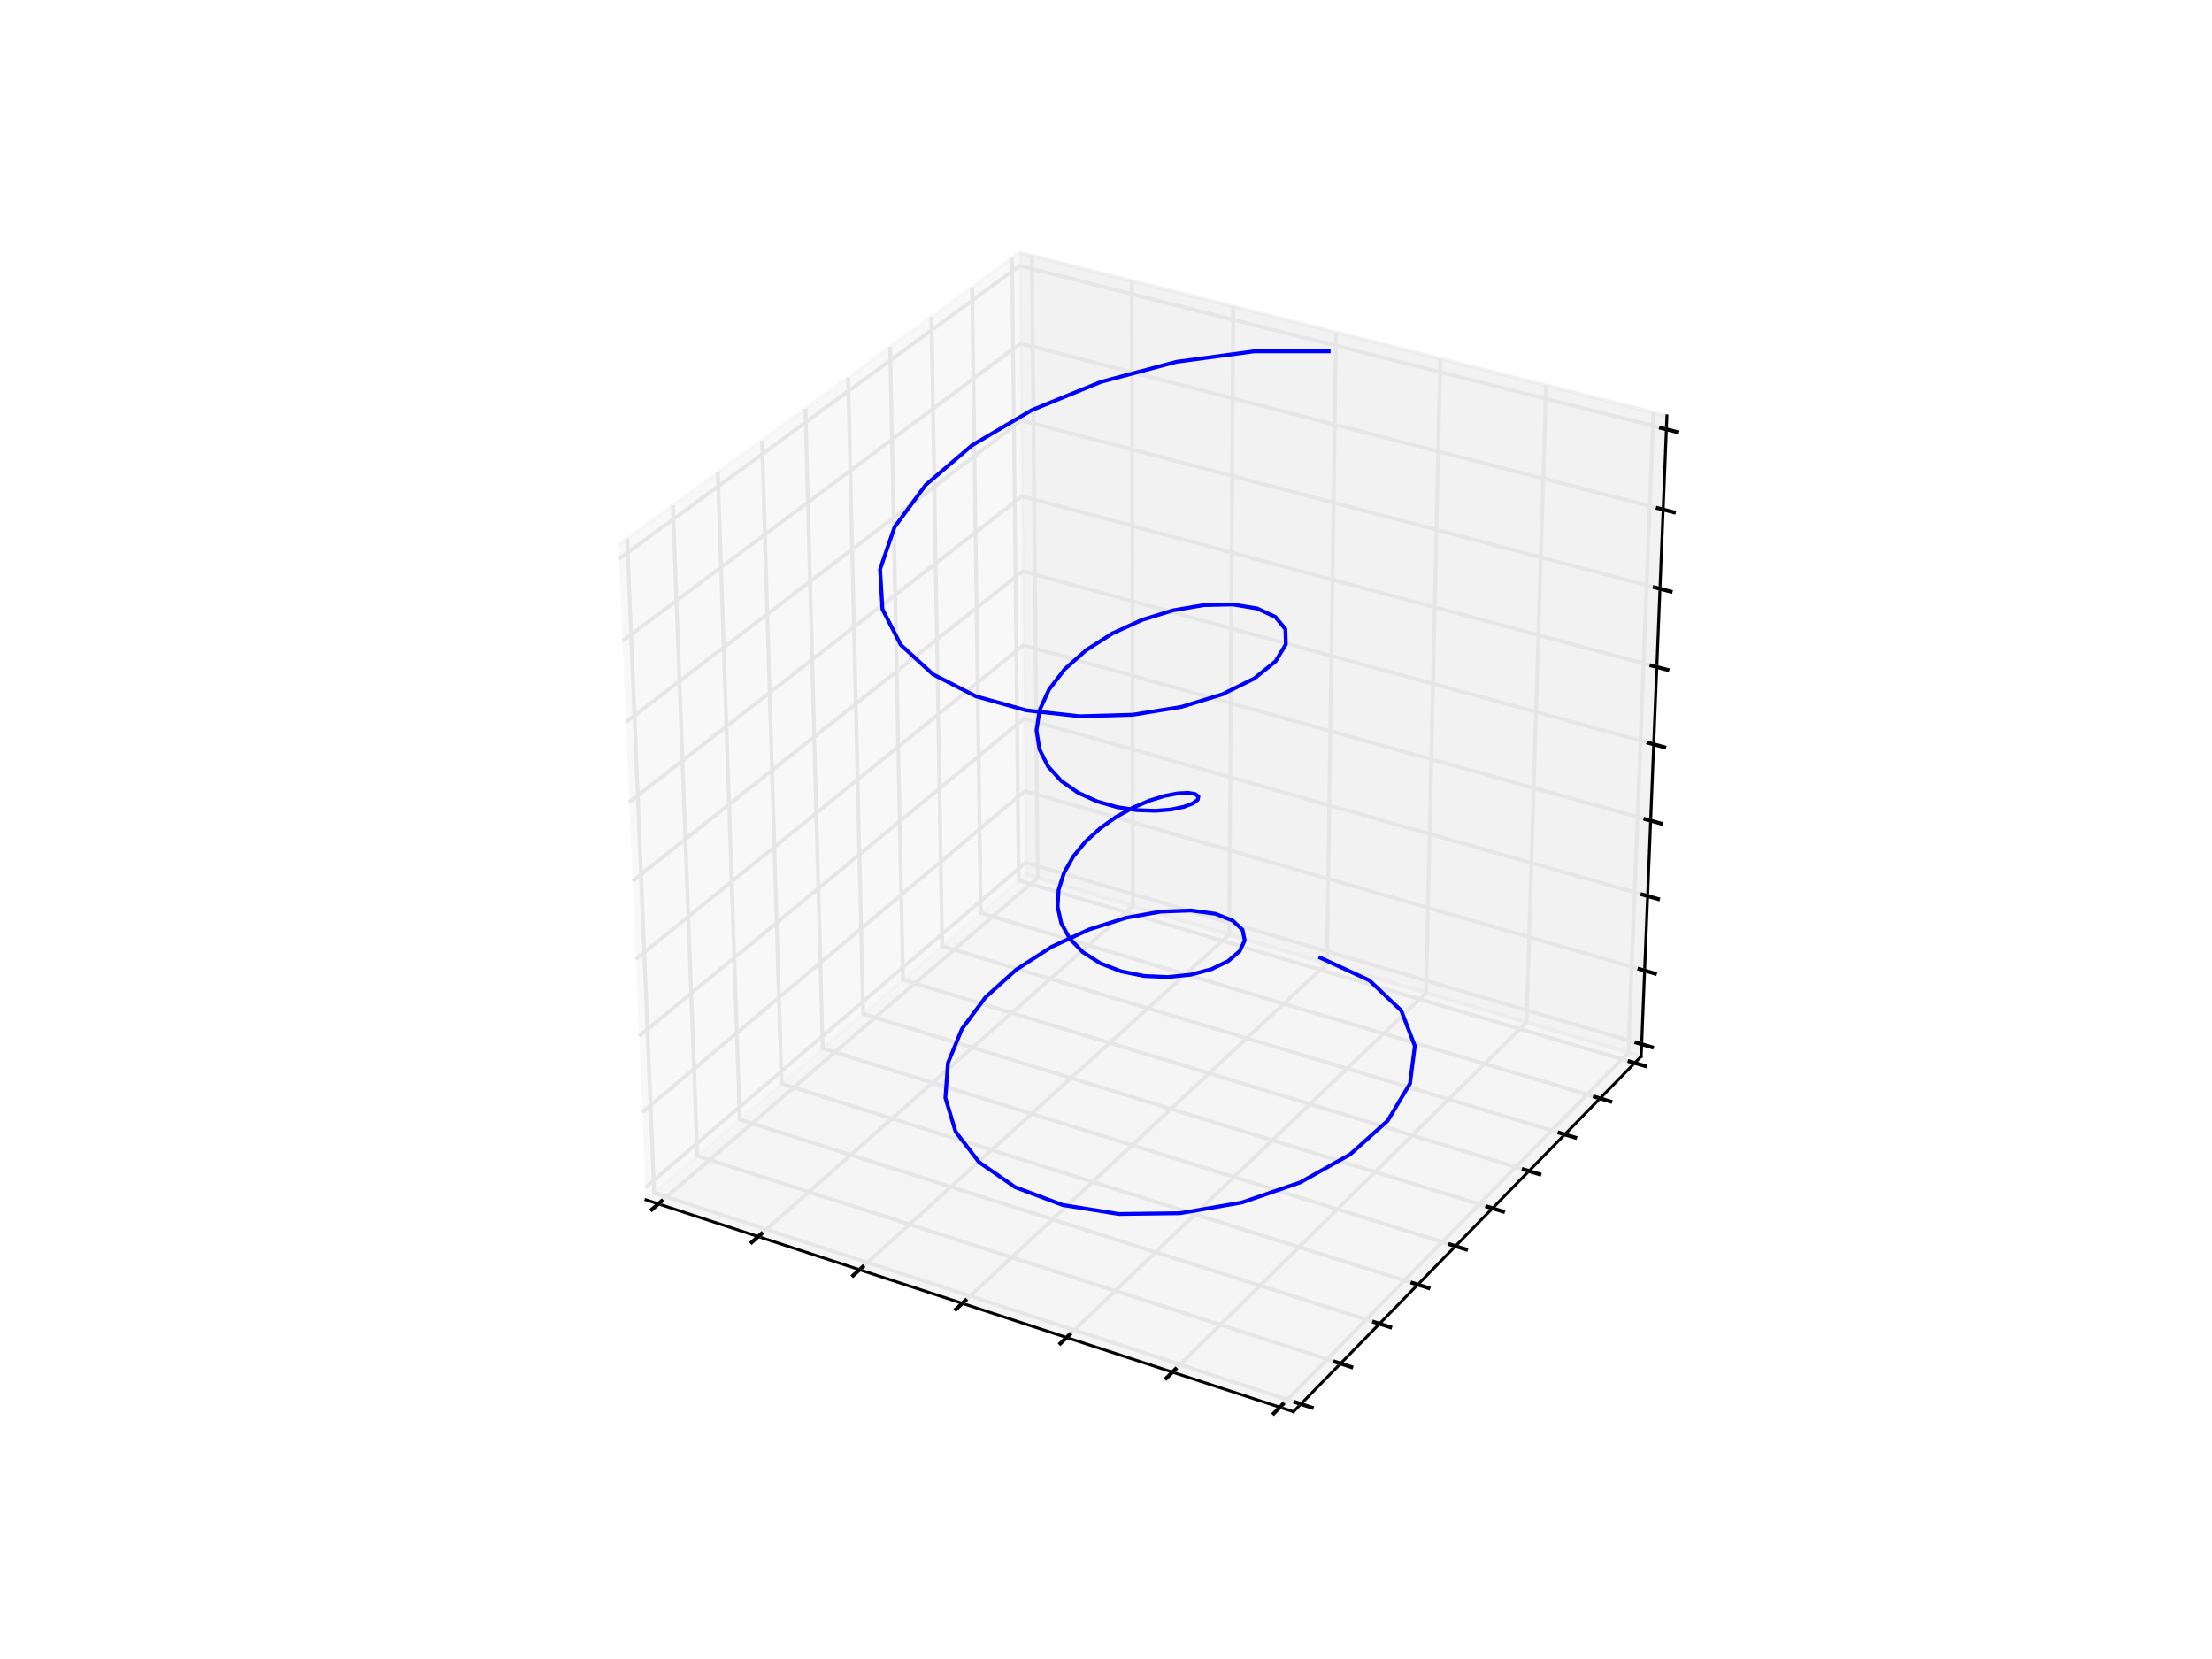 <?xml version="1.0" encoding="utf-8" standalone="no"?>
<!DOCTYPE svg PUBLIC "-//W3C//DTD SVG 1.1//EN"
  "http://www.w3.org/Graphics/SVG/1.1/DTD/svg11.dtd">
<!-- Created with matplotlib (http://matplotlib.org/) -->
<svg height="432pt" version="1.1" viewBox="0 0 576 432" width="576pt" xmlns="http://www.w3.org/2000/svg" xmlns:xlink="http://www.w3.org/1999/xlink">
 <defs>
  <style type="text/css">
*{stroke-linecap:butt;stroke-linejoin:round;}
  </style>
 </defs>
 <g id="figure_1">
  <g id="patch_1">
   <path d="M 0 432 
L 576 432 
L 576 0 
L 0 0 
z
" style="fill:#ffffff;"/>
  </g>
  <g id="patch_2">
   <path d="M 72 388.8 
L 518.4 388.8 
L 518.4 43.2 
L 72 43.2 
z
" style="fill:#ffffff;"/>
  </g>
  <g id="pane3d_1">
   <g id="patch_3">
    <path d="M 168.215 312.435 
L 267.127 227.701 
L 265.48 65.79 
L 161.053 141.921 
" style="fill:#f2f2f2;opacity:0.5;stroke:#f2f2f2;stroke-linejoin:miter;"/>
   </g>
  </g>
  <g id="pane3d_2">
   <g id="patch_4">
    <path d="M 267.127 227.701 
L 427.356 275.073 
L 434.06 108.279 
L 265.48 65.79 
" style="fill:#e6e6e6;opacity:0.5;stroke:#e6e6e6;stroke-linejoin:miter;"/>
   </g>
  </g>
  <g id="pane3d_3">
   <g id="patch_5">
    <path d="M 168.215 312.435 
L 336.797 367.606 
L 427.356 275.073 
L 267.127 227.701 
" style="fill:#ececec;opacity:0.5;stroke:#ececec;stroke-linejoin:miter;"/>
   </g>
  </g>
  <g id="axis3d_1">
   <g id="line2d_1">
    <path d="M 168.215 312.435 
L 336.797 367.606 
" style="fill:none;stroke:#000000;stroke-linecap:square;stroke-width:0.75;"/>
   </g>
   <g id="Line3DCollection_1">
    <path d="M 171.439 313.49 
L 270.201 228.61 
L 268.708 66.603 
" style="fill:none;stroke:#e6e6e6;"/>
    <path d="M 197.439 321.999 
L 294.98 235.936 
L 294.732 73.163 
" style="fill:none;stroke:#e6e6e6;"/>
    <path d="M 223.816 330.631 
L 320.093 243.36 
L 321.125 79.815 
" style="fill:none;stroke:#e6e6e6;"/>
    <path d="M 250.58 339.39 
L 345.545 250.885 
L 347.894 86.561 
" style="fill:none;stroke:#e6e6e6;"/>
    <path d="M 277.738 348.278 
L 371.345 258.513 
L 375.046 93.405 
" style="fill:none;stroke:#e6e6e6;"/>
    <path d="M 305.298 357.298 
L 397.5 266.246 
L 402.592 100.348 
" style="fill:none;stroke:#e6e6e6;"/>
    <path d="M 333.271 366.452 
L 424.016 274.085 
L 430.538 107.391 
" style="fill:none;stroke:#e6e6e6;"/>
   </g>
   <g id="xtick_1">
    <g id="line2d_2">
     <path d="M 172.289 312.758 
L 169.734 314.955 
" style="fill:none;stroke:#000000;stroke-linecap:square;"/>
    </g>
   </g>
   <g id="xtick_2">
    <g id="line2d_3">
     <path d="M 198.279 321.257 
L 195.754 323.485 
" style="fill:none;stroke:#000000;stroke-linecap:square;"/>
    </g>
   </g>
   <g id="xtick_3">
    <g id="line2d_4">
     <path d="M 224.647 329.879 
L 222.153 332.139 
" style="fill:none;stroke:#000000;stroke-linecap:square;"/>
    </g>
   </g>
   <g id="xtick_4">
    <g id="line2d_5">
     <path d="M 251.399 338.626 
L 248.938 340.92 
" style="fill:none;stroke:#000000;stroke-linecap:square;"/>
    </g>
   </g>
   <g id="xtick_5">
    <g id="line2d_6">
     <path d="M 278.546 347.503 
L 276.118 349.831 
" style="fill:none;stroke:#000000;stroke-linecap:square;"/>
    </g>
   </g>
   <g id="xtick_6">
    <g id="line2d_7">
     <path d="M 306.095 356.511 
L 303.703 358.874 
" style="fill:none;stroke:#000000;stroke-linecap:square;"/>
    </g>
   </g>
   <g id="xtick_7">
    <g id="line2d_8">
     <path d="M 334.055 365.654 
L 331.7 368.052 
" style="fill:none;stroke:#000000;stroke-linecap:square;"/>
    </g>
   </g>
  </g>
  <g id="axis3d_2">
   <g id="line2d_9">
    <path d="M 427.356 275.073 
L 336.797 367.606 
" style="fill:none;stroke:#000000;stroke-linecap:square;stroke-width:0.75;"/>
   </g>
   <g id="Line3DCollection_2">
    <path d="M 163.308 140.277 
L 170.343 310.612 
L 338.752 365.609 
" style="fill:none;stroke:#e6e6e6;"/>
    <path d="M 175.213 131.598 
L 181.582 300.983 
L 349.071 355.065 
" style="fill:none;stroke:#e6e6e6;"/>
    <path d="M 186.915 123.067 
L 192.639 291.511 
L 359.216 344.699 
" style="fill:none;stroke:#e6e6e6;"/>
    <path d="M 198.419 114.68 
L 203.519 282.192 
L 369.189 334.508 
" style="fill:none;stroke:#e6e6e6;"/>
    <path d="M 209.729 106.434 
L 214.224 273.021 
L 378.997 324.487 
" style="fill:none;stroke:#e6e6e6;"/>
    <path d="M 220.851 98.326 
L 224.76 263.995 
L 388.642 314.631 
" style="fill:none;stroke:#e6e6e6;"/>
    <path d="M 231.789 90.352 
L 235.131 255.111 
L 398.129 304.937 
" style="fill:none;stroke:#e6e6e6;"/>
    <path d="M 242.548 82.508 
L 245.34 246.365 
L 407.461 295.401 
" style="fill:none;stroke:#e6e6e6;"/>
    <path d="M 253.133 74.792 
L 255.391 237.755 
L 416.643 286.019 
" style="fill:none;stroke:#e6e6e6;"/>
    <path d="M 263.546 67.2 
L 265.288 229.276 
L 425.678 276.787 
" style="fill:none;stroke:#e6e6e6;"/>
   </g>
   <g id="xtick_8">
    <g id="line2d_10">
     <path d="M 337.342 365.149 
L 341.574 366.531 
" style="fill:none;stroke:#000000;stroke-linecap:square;"/>
    </g>
   </g>
   <g id="xtick_9">
    <g id="line2d_11">
     <path d="M 347.67 354.612 
L 351.877 355.971 
" style="fill:none;stroke:#000000;stroke-linecap:square;"/>
    </g>
   </g>
   <g id="xtick_10">
    <g id="line2d_12">
     <path d="M 357.822 344.254 
L 362.005 345.59 
" style="fill:none;stroke:#000000;stroke-linecap:square;"/>
    </g>
   </g>
   <g id="xtick_11">
    <g id="line2d_13">
     <path d="M 367.804 334.07 
L 371.963 335.384 
" style="fill:none;stroke:#000000;stroke-linecap:square;"/>
    </g>
   </g>
   <g id="xtick_12">
    <g id="line2d_14">
     <path d="M 377.619 324.056 
L 381.754 325.348 
" style="fill:none;stroke:#000000;stroke-linecap:square;"/>
    </g>
   </g>
   <g id="xtick_13">
    <g id="line2d_15">
     <path d="M 387.273 314.208 
L 391.383 315.478 
" style="fill:none;stroke:#000000;stroke-linecap:square;"/>
    </g>
   </g>
   <g id="xtick_14">
    <g id="line2d_16">
     <path d="M 396.767 304.521 
L 400.854 305.771 
" style="fill:none;stroke:#000000;stroke-linecap:square;"/>
    </g>
   </g>
   <g id="xtick_15">
    <g id="line2d_17">
     <path d="M 406.108 294.992 
L 410.171 296.221 
" style="fill:none;stroke:#000000;stroke-linecap:square;"/>
    </g>
   </g>
   <g id="xtick_16">
    <g id="line2d_18">
     <path d="M 415.297 285.616 
L 419.338 286.826 
" style="fill:none;stroke:#000000;stroke-linecap:square;"/>
    </g>
   </g>
   <g id="xtick_17">
    <g id="line2d_19">
     <path d="M 424.34 276.391 
L 428.357 277.581 
" style="fill:none;stroke:#000000;stroke-linecap:square;"/>
    </g>
   </g>
  </g>
  <g id="axis3d_3">
   <g id="line2d_20">
    <path d="M 427.356 275.073 
L 434.06 108.279 
" style="fill:none;stroke:#000000;stroke-linecap:square;stroke-width:0.75;"/>
   </g>
   <g id="Line3DCollection_3">
    <path d="M 427.484 271.9 
L 267.096 224.615 
L 168.079 309.197 
" style="fill:none;stroke:#e6e6e6;"/>
    <path d="M 428.254 252.732 
L 266.906 205.973 
L 167.257 289.63 
" style="fill:none;stroke:#e6e6e6;"/>
    <path d="M 429.034 233.331 
L 266.714 187.115 
L 166.425 269.817 
" style="fill:none;stroke:#e6e6e6;"/>
    <path d="M 429.823 213.692 
L 266.52 168.035 
L 165.582 249.753 
" style="fill:none;stroke:#e6e6e6;"/>
    <path d="M 430.622 193.812 
L 266.324 148.731 
L 164.729 229.435 
" style="fill:none;stroke:#e6e6e6;"/>
    <path d="M 431.431 173.686 
L 266.125 129.199 
L 163.864 208.857 
" style="fill:none;stroke:#e6e6e6;"/>
    <path d="M 432.25 153.31 
L 265.924 109.433 
L 162.989 188.014 
" style="fill:none;stroke:#e6e6e6;"/>
    <path d="M 433.079 132.678 
L 265.721 89.431 
L 162.102 166.901 
" style="fill:none;stroke:#e6e6e6;"/>
    <path d="M 433.919 111.786 
L 265.515 69.188 
L 161.204 145.513 
" style="fill:none;stroke:#e6e6e6;"/>
   </g>
   <g id="xtick_18">
    <g id="line2d_21">
     <path d="M 426.145 271.506 
L 430.163 272.69 
" style="fill:none;stroke:#000000;stroke-linecap:square;"/>
    </g>
   </g>
   <g id="xtick_19">
    <g id="line2d_22">
     <path d="M 426.908 252.342 
L 430.95 253.513 
" style="fill:none;stroke:#000000;stroke-linecap:square;"/>
    </g>
   </g>
   <g id="xtick_20">
    <g id="line2d_23">
     <path d="M 427.679 232.945 
L 431.747 234.103 
" style="fill:none;stroke:#000000;stroke-linecap:square;"/>
    </g>
   </g>
   <g id="xtick_21">
    <g id="line2d_24">
     <path d="M 428.46 213.311 
L 432.553 214.455 
" style="fill:none;stroke:#000000;stroke-linecap:square;"/>
    </g>
   </g>
   <g id="xtick_22">
    <g id="line2d_25">
     <path d="M 429.25 193.436 
L 433.37 194.566 
" style="fill:none;stroke:#000000;stroke-linecap:square;"/>
    </g>
   </g>
   <g id="xtick_23">
    <g id="line2d_26">
     <path d="M 430.05 173.315 
L 434.196 174.431 
" style="fill:none;stroke:#000000;stroke-linecap:square;"/>
    </g>
   </g>
   <g id="xtick_24">
    <g id="line2d_27">
     <path d="M 430.86 152.943 
L 435.033 154.044 
" style="fill:none;stroke:#000000;stroke-linecap:square;"/>
    </g>
   </g>
   <g id="xtick_25">
    <g id="line2d_28">
     <path d="M 431.68 132.317 
L 435.88 133.402 
" style="fill:none;stroke:#000000;stroke-linecap:square;"/>
    </g>
   </g>
   <g id="xtick_26">
    <g id="line2d_29">
     <path d="M 432.511 111.43 
L 436.738 112.5 
" style="fill:none;stroke:#000000;stroke-linecap:square;"/>
    </g>
   </g>
  </g>
  <g id="axes_1">
   <g id="line2d_30">
    <path clip-path="url(#p32a7846c76)" d="M 343.826 249.396 
L 356.573 255.287 
L 364.881 263.157 
L 368.425 272.355 
L 367.161 282.164 
L 361.344 291.836 
L 351.524 300.639 
L 338.526 307.914 
L 323.384 313.127 
L 307.26 315.916 
L 291.342 316.119 
L 276.735 313.785 
L 264.369 309.152 
L 254.93 302.613 
L 248.824 294.67 
L 246.173 285.874 
L 246.847 276.781 
L 250.5 267.905 
L 256.629 259.689 
L 264.628 252.485 
L 273.84 246.548 
L 283.6 242.028 
L 293.274 238.981 
L 302.288 237.372 
L 310.152 237.087 
L 316.479 237.946 
L 320.995 239.713 
L 323.551 242.119 
L 324.124 244.873 
L 322.81 247.68 
L 319.818 250.262 
L 315.446 252.371 
L 310.063 253.805 
L 304.077 254.422 
L 297.907 254.137 
L 291.952 252.935 
L 286.568 250.855 
L 282.048 247.99 
L 278.606 244.475 
L 276.374 240.47 
L 275.402 236.149 
L 275.665 231.692 
L 277.073 227.268 
L 279.481 223.034 
L 282.706 219.122 
L 286.534 215.641 
L 290.736 212.674 
L 295.078 210.273 
L 299.325 208.465 
L 303.256 207.248 
L 306.665 206.596 
L 309.366 206.457 
L 311.208 206.754 
L 312.071 207.391 
L 311.879 208.251 
L 310.603 209.2 
L 308.269 210.095 
L 304.96 210.785 
L 300.819 211.118 
L 296.049 210.955 
L 290.905 210.173 
L 285.688 208.678 
L 280.727 206.414 
L 276.361 203.37 
L 272.917 199.583 
L 270.686 195.142 
L 269.901 190.187 
L 270.718 184.898 
L 273.197 179.491 
L 277.296 174.202 
L 282.866 169.276 
L 289.655 164.951 
L 297.317 161.444 
L 305.425 158.935 
L 313.49 157.559 
L 320.983 157.391 
L 327.362 158.439 
L 332.101 160.634 
L 334.721 163.825 
L 334.833 167.779 
L 332.174 172.186 
L 326.644 176.663 
L 318.344 180.779 
L 307.601 184.08 
L 294.966 186.122 
L 281.208 186.518 
L 267.26 184.974 
L 254.154 181.331 
L 242.932 175.589 
L 234.55 167.917 
L 229.785 158.643 
L 229.17 148.229 
L 232.948 137.233 
L 241.059 126.261 
L 253.159 115.926 
L 268.645 106.809 
L 286.706 99.428 
L 306.364 94.214 
L 326.521 91.497 
L 345.996 91.491 
" style="fill:none;stroke:#0000ff;stroke-linecap:square;"/>
   </g>
  </g>
 </g>
 <defs>
  <clipPath id="p32a7846c76">
   <rect height="345.6" width="345.6" x="122.4" y="43.2"/>
  </clipPath>
 </defs>
</svg>
